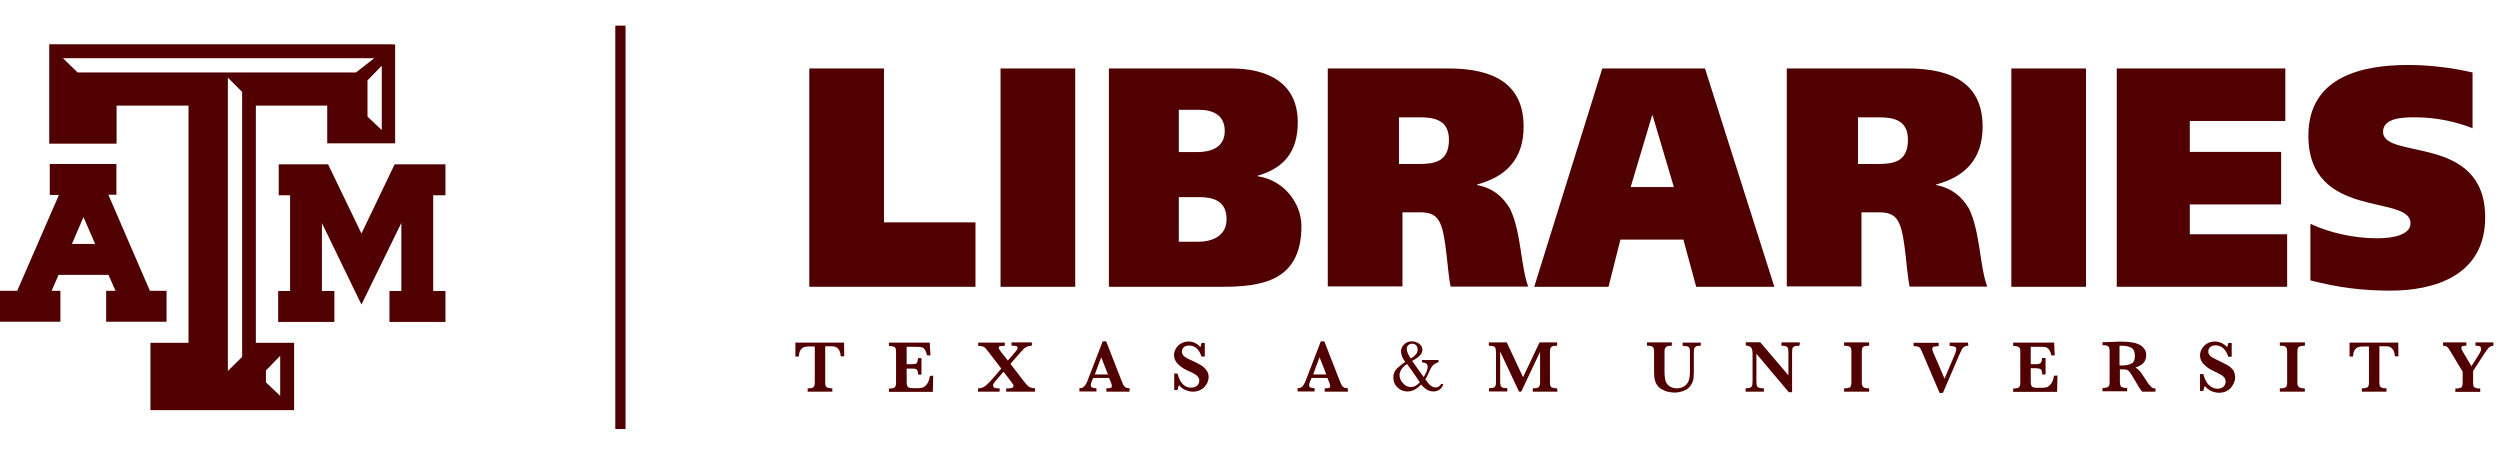 <?xml version="1.0" encoding="utf-8"?>
<!-- Generator: Adobe Illustrator 21.1.0, SVG Export Plug-In . SVG Version: 6.00 Build 0)  -->
<svg version="1.1" id="Layer_1" xmlns="http://www.w3.org/2000/svg" xmlns:xlink="http://www.w3.org/1999/xlink" x="0px" y="0px"
	 viewBox="0 0 1366 250" style="enable-background:new 0 0 1366 250;" xml:space="preserve">
<style type="text/css">
	.st0{fill:#500000;}
	.st1{enable-background:new    ;}
</style>
<g>
	<g>
		<rect x="336.2" y="14" class="st0" width="5.6" height="220.4"/>
	</g>
	<g>
		<polygon class="st0" points="241.2,89.8 217,89.8 215.6,89.8 215,91.1 197.5,127.6 179.9,91.1 179.3,89.8 177.9,89.8 154.5,89.8 
			152.3,89.8 152.3,92 152.3,104.5 152.3,106.7 154.5,106.7 158.5,106.7 158.5,159 154.2,159 152,159 152,161.2 152,173.6 
			152,175.9 154.2,175.9 180.4,175.9 182.7,175.9 182.7,173.6 182.7,161.2 182.7,159 180.4,159 175.9,159 175.9,121.9 195.5,162.3 
			197.5,166.4 199.5,162.3 219.3,121.8 219.3,159 215,159 212.8,159 212.8,161.2 212.8,173.6 212.8,175.9 215,175.9 241.2,175.9 
			243.4,175.9 243.4,173.6 243.4,161.2 243.4,159 241.2,159 236.7,159 236.7,106.7 241.2,106.7 243.4,106.7 243.4,104.5 243.4,92 
			243.4,89.8 		"/>
		<path class="st0" d="M88.9,158.9h-7l-22.7-52.5h2.2h2.2v-2.2V91.8v-2.2h-2.2h-32h-2.2v2.2v12.5v2.2h2.2h2.8L9.4,158.9H2.2H0v2.2
			v12.5v2.2h2.2h28.6H33v-2.2v-12.5v-2.2h-2.2h-2.6l3.8-8.7h27.3l3.8,8.7h-2.8H58v2.2v12.5v2.2h2.2h28.6H91v-2.2v-12.5v-2.2H88.9z
			 M52,133.3H39.3l6.3-14.7L52,133.3z"/>
		<path class="st0" d="M213.4,24.2h-184h-2.5v2.5V76v2.5h2.5h31.8h2.5V76V57.7H103v129.6H84.7h-2.5v2.5v31.8v2.5h2.5h73.4h2.6v-2.5
			v-31.8v-2.5h-2.6h-18.3V57.7h39v18v2.6h2.6h32h2.5v-2.6V26.8v-2.5L213.4,24.2L213.4,24.2z M145.3,202.4l7.8-8v21.9l-7.8-7.4V202.4
			z M132.3,195l-7.8,7.7V42.4l7.8,7.8V195z M42.4,39.6l-8-7.8h170.1l-10,7.8H42.4z M208.6,71.1l-7.8-7.4V43.9l7.8-8V71.1z"/>
	</g>
	<g>
		<g>
			<path class="st0" d="M461.3,194.7h-1.9c-0.2-1.7-0.5-2.9-1.1-3.7s-1.2-1.3-1.8-1.5c-0.7-0.2-1.4-0.3-2.2-0.3h-3.4V209
				c0,0.8,0.1,1.4,0.2,1.8c0.2,0.4,0.5,0.8,1.1,1s1.4,0.4,2.6,0.4v1.8h-13.5v-1.8c1.7,0,2.7-0.2,3.2-0.7s0.7-1.3,0.7-2.5v-19.7h-2.9
				c-1.1,0-2.1,0.1-2.8,0.3c-0.7,0.2-1.4,0.7-2,1.5s-0.9,2-1,3.7h-1.9v-7.6h26.6L461.3,194.7L461.3,194.7z"/>
			<path class="st0" d="M509.9,205.2l-0.2,8.9h-24v-1.8c1.7,0,2.7-0.2,3.2-0.7s0.7-1.3,0.7-2.5v-16.9c0-0.8-0.1-1.4-0.2-1.8
				c-0.2-0.4-0.5-0.8-1.1-1s-1.4-0.4-2.6-0.4v-1.8H508l0.4,7h-1.8c-0.4-1.5-0.9-2.7-1.4-3.3c-0.5-0.7-1.1-1.1-1.8-1.2
				c-0.7-0.1-1.7-0.2-3-0.2h-5v9.5h2.7c0.9,0,1.6-0.1,2.1-0.2s0.8-0.5,1-0.9c0.2-0.5,0.3-1.2,0.4-2.2h1.9v9h-1.8
				c-0.1-1-0.2-1.7-0.4-2.2c-0.2-0.5-0.5-0.8-1-0.9c-0.5-0.2-1.2-0.2-2.1-0.2h-2.8v6.3c0,1.1,0,1.8,0.1,2.3s0.2,0.9,0.4,1.2
				c0.2,0.3,0.6,0.6,1.1,0.7c0.5,0.1,1.3,0.2,2.2,0.2h2.2c0.9,0,1.8-0.1,2.6-0.3c0.8-0.2,1.6-0.8,2.4-1.8s1.4-2.5,1.7-4.5
				L509.9,205.2L509.9,205.2z"/>
			<path class="st0" d="M565.5,214h-15.7v-1.8h1.3c0.7,0,1.3-0.1,1.9-0.3c0.5-0.2,0.8-0.6,0.8-1.2c0-0.3-0.4-0.9-1.1-1.9l-4.4-5.7
				l-4.2,4.9c-1,1.1-1.5,2-1.5,2.6c0,0.5,0.2,0.9,0.5,1.1c0.3,0.2,0.7,0.4,1.2,0.4c0.5,0.1,1.1,0.1,1.9,0.1v1.8h-11.8v-1.8
				c0.9,0,1.6-0.1,2.3-0.4c0.7-0.2,1.4-0.7,2.3-1.4c0.8-0.7,1.9-1.9,3.3-3.4l4.8-5.6l-6.5-8.5c-1-1.3-1.7-2.1-2.1-2.6
				c-0.4-0.5-0.9-0.8-1.5-1s-1.4-0.3-2.5-0.3v-1.8H549v1.8h-1c-0.8,0-1.3,0.1-1.7,0.2c-0.4,0.1-0.6,0.4-0.6,0.9c0,0.3,0.4,1,1.2,2.1
				l3.8,4.8l4.3-5c0.4-0.5,0.6-0.9,0.8-1.1c0.1-0.2,0.2-0.5,0.2-0.8c0-0.4-0.2-0.8-0.5-0.9c-0.3-0.2-1-0.3-1.9-0.3h-0.9v-1.8h11.1
				v1.8c-1,0-1.9,0.2-2.6,0.5c-0.7,0.3-1.4,0.7-1.9,1.3c-0.5,0.5-1.3,1.4-2.4,2.6l-4.8,5.5l6.6,8.6c1,1.3,1.8,2.3,2.4,2.9
				c0.6,0.7,1.3,1.1,1.9,1.4c0.6,0.3,1.5,0.4,2.6,0.5L565.5,214L565.5,214z"/>
			<path class="st0" d="M617.2,214h-12.7v-1.8c1.1,0,1.9-0.1,2.3-0.2c0.5-0.2,0.7-0.5,0.7-1.1c0-0.4-0.1-0.8-0.2-1.2l-1.3-3.2h-8.7
				l-0.7,1.7c-0.4,1-0.6,1.7-0.6,2.1c0,0.8,0.3,1.3,0.9,1.5c0.6,0.2,1.3,0.3,2.2,0.3v1.8h-9.3v-1.8c0.7,0,1.4-0.1,1.9-0.4
				c0.5-0.3,1-0.8,1.5-1.6s1-1.9,1.5-3.3l7.8-20.3h1.9l8.2,21c0.6,1.5,1,2.5,1.3,3s0.7,0.9,1.2,1.2s1.2,0.4,2.1,0.4L617.2,214
				L617.2,214z M605.4,204.6l-3.7-9.4l-3.5,9.4H605.4z"/>
			<path class="st0" d="M660.4,206c0,0.8-0.2,1.7-0.5,2.6c-0.3,0.9-0.9,1.8-1.6,2.6c-0.7,0.8-1.6,1.5-2.7,2
				c-1.1,0.5-2.3,0.8-3.7,0.8s-2.8-0.3-4.2-0.9c-1.4-0.6-2.6-1.5-3.5-2.7c-0.4,1-0.7,1.8-0.8,2.7h-1.8v-9h1.8
				c0.3,1.3,0.8,2.5,1.3,3.6c0.6,1.1,1.4,2.1,2.4,2.9c1,0.8,2.3,1.2,3.8,1.2c1.3,0,2.4-0.4,3.2-1.1c0.8-0.7,1.2-1.6,1.2-2.7
				c0-0.6-0.1-1.2-0.4-1.6c-0.3-0.5-0.6-0.9-1.1-1.3c-0.5-0.4-1.1-0.8-1.9-1.2c-0.8-0.4-1.7-0.9-2.8-1.3c-1.6-0.7-2.9-1.5-3.9-2.3
				s-1.8-1.5-2.3-2.2s-0.9-1.4-1.1-2.1c-0.2-0.7-0.3-1.3-0.3-2c0-1.2,0.3-2.3,1-3.5c0.6-1.1,1.6-2.1,2.8-2.8s2.6-1.1,4.2-1.1
				c1.2,0,2.4,0.3,3.5,0.8c1.1,0.6,2.1,1.3,2.9,2.3c0.2-0.5,0.4-1.3,0.6-2.3h1.8v7.4h-1.8c-1.3-4-3.6-6-6.8-6
				c-1.2,0-2.1,0.3-2.8,0.9c-0.7,0.6-1.1,1.4-1.1,2.4c0,0.8,0.2,1.4,0.7,2c0.4,0.6,1,1,1.7,1.4s1.9,1,3.5,1.7
				c1.9,0.9,3.5,1.7,4.6,2.4s2,1.5,2.8,2.6C660,203.3,660.4,204.6,660.4,206z"/>
		</g>
		<g>
			<path class="st0" d="M929.3,188.9c-1.2,0-2.1,0.1-2.6,0.4c-0.5,0.3-0.9,0.7-1,1.2s-0.2,1.3-0.2,2.4v10c0,1.8-0.1,3.2-0.2,4.1
				c-0.1,0.9-0.5,1.8-1,2.8c-1,1.8-2.4,3.1-4.2,3.7c-1.8,0.7-3.5,1-5.2,1c-1.2,0-2.5-0.2-3.8-0.5s-2.5-0.9-3.6-1.6
				c-1.1-0.7-2-1.7-2.6-2.9c-0.3-0.7-0.6-1.3-0.7-2c-0.2-0.7-0.3-1.3-0.3-1.9c0-0.6-0.1-1.4-0.1-2.3v-11.2c0-1.2-0.2-2-0.7-2.5
				s-1.5-0.7-3.2-0.7v-1.8h13.6v1.8c-1.2,0-2,0.1-2.6,0.4c-0.6,0.2-0.9,0.6-1.1,1c-0.2,0.4-0.3,1-0.3,1.8v11.2c0,1.2,0.1,2.2,0.2,3
				c0.1,0.9,0.3,1.6,0.5,2.3c0.5,1.1,1.2,1.9,2.3,2.6c1.1,0.6,2.3,1,3.6,1c1.4,0,2.7-0.3,3.9-1s2-1.6,2.5-2.7
				c0.4-0.9,0.6-1.7,0.7-2.6c0.1-0.9,0.2-2,0.2-3.3v-9.7c0-0.9,0-1.5-0.1-1.9s-0.2-0.8-0.4-1.1s-0.6-0.6-1.2-0.7
				c-0.5-0.1-1.3-0.2-2.3-0.2v-1.8h9.9L929.3,188.9L929.3,188.9z"/>
			<path class="st0" d="M983.2,188.9c-1.3,0-2.2,0.1-2.8,0.4c-0.6,0.3-0.9,0.6-1,1.1s-0.2,1.3-0.2,2.5v21.4h-1.8l-17.7-21v14.8
				c0,1.1,0.1,1.9,0.2,2.5c0.1,0.5,0.5,0.9,1.1,1.2s1.5,0.4,2.8,0.4v1.8h-10v-1.8c1.2,0,2.1-0.2,2.6-0.4c0.5-0.3,0.9-0.7,1-1.2
				s0.2-1.3,0.2-2.5v-13.8c0-1.1,0-2-0.1-2.5c-0.1-0.6-0.2-1-0.4-1.5c-0.2-0.4-0.6-0.8-1.1-1c-0.5-0.3-1.2-0.4-2.1-0.5V187h7.9
				l15.4,18.1v-12.3c0-1-0.1-1.8-0.2-2.3c-0.1-0.5-0.5-1-1-1.2c-0.5-0.3-1.4-0.4-2.6-0.4v-1.8h10.1L983.2,188.9L983.2,188.9z"/>
			<path class="st0" d="M1021.3,214h-13.7v-1.8c1.1,0,2-0.1,2.6-0.3s1-0.5,1.1-1c0.2-0.4,0.3-1.1,0.3-1.9v-16.9c0-1.2-0.2-2-0.7-2.5
				s-1.6-0.7-3.3-0.7v-1.8h13.7v1.8c-1.1,0-2,0.1-2.6,0.3s-1,0.5-1.1,1c-0.2,0.4-0.3,1.1-0.3,1.9V209c0,0.8,0.1,1.4,0.3,1.8
				c0.2,0.4,0.5,0.8,1.1,1c0.6,0.3,1.4,0.4,2.6,0.4L1021.3,214L1021.3,214z"/>
			<path class="st0" d="M1075.5,188.9c-0.6,0-1.2,0.1-1.7,0.3s-0.9,0.4-1.2,0.8c-0.3,0.3-0.6,0.8-0.9,1.4c-0.3,0.6-0.7,1.5-1.3,2.8
				l-8.8,20.5h-1.8l-9.2-21.5c-0.6-1.4-1-2.3-1.3-2.8s-0.8-0.9-1.3-1c-0.5-0.2-1.3-0.3-2.4-0.3v-1.8h13.7v1.8
				c-1.3,0.1-2.2,0.2-2.7,0.3c-0.5,0.2-0.8,0.6-0.8,1.2c0,0.6,0.2,1.2,0.5,1.9l6.2,14.4l5.7-13.5c0.5-1.2,0.7-2,0.7-2.4
				c0-0.9-0.3-1.4-0.9-1.6c-0.6-0.2-1.5-0.3-2.7-0.4v-1.8h10L1075.5,188.9L1075.5,188.9z"/>
			<path class="st0" d="M1124.2,205.2l-0.2,8.9h-24v-1.8c1.7,0,2.7-0.3,3.2-0.7c0.5-0.5,0.7-1.3,0.7-2.5v-16.9
				c0-0.8-0.1-1.4-0.2-1.8c-0.2-0.4-0.5-0.8-1.1-1s-1.4-0.4-2.6-0.4v-1.8h22.4l0.3,7h-1.8c-0.4-1.6-0.9-2.7-1.4-3.3
				c-0.5-0.7-1.2-1.1-1.8-1.2c-0.7-0.2-1.7-0.2-3-0.2h-5.1v9.5h2.7c0.9,0,1.7-0.1,2.1-0.3c0.5-0.2,0.8-0.5,1-0.9
				c0.2-0.5,0.3-1.2,0.4-2.2h1.9v9h-1.8c-0.1-1-0.2-1.7-0.4-2.2c-0.2-0.5-0.5-0.8-1-0.9c-0.5-0.2-1.2-0.3-2.1-0.3h-2.8v6.3
				c0,1.1,0,1.8,0.1,2.3s0.2,0.9,0.4,1.2c0.2,0.3,0.6,0.6,1.1,0.7c0.5,0.1,1.3,0.2,2.2,0.2h2.2c0.9,0,1.8-0.1,2.6-0.3
				c0.8-0.2,1.6-0.8,2.4-1.8s1.4-2.5,1.7-4.5L1124.2,205.2L1124.2,205.2z"/>
			<path class="st0" d="M1177.7,214h-7.2c-0.3-0.3-0.6-0.7-1-1.3c-0.4-0.5-0.8-1.2-1.3-2c-0.4-0.8-0.8-1.4-1.1-1.9l-1.8-3
				c-0.8-1.4-1.4-2.3-1.9-2.8c-0.4-0.5-0.9-0.8-1.4-1c-0.5-0.1-1.5-0.2-2.7-0.2h-1v7c0,0.7,0.1,1.3,0.3,1.8c0.1,0.4,0.5,0.8,1.1,1
				c0.6,0.3,1.4,0.4,2.6,0.4v1.8h-13.5V212c1.6,0,2.7-0.3,3.2-0.7c0.5-0.5,0.7-1.3,0.7-2.5v-17c0-1.2-0.2-2-0.7-2.5
				s-1.5-0.7-3.2-0.7V187l6.2-0.2c0.5,0,1-0.1,1.6-0.1s1.2,0,1.7,0c0.4,0,1.1,0,2,0c1.4,0,2.6,0.1,3.8,0.3c1.2,0.1,2.1,0.3,2.8,0.5
				c1,0.3,1.9,0.7,2.8,1.2c0.9,0.6,1.6,1.4,2.2,2.3c0.6,0.9,0.8,2.1,0.8,3.3c0,0.9-0.2,1.8-0.6,2.6c-0.4,0.9-1,1.6-1.9,2.3
				c-0.9,0.6-2,1.2-3.4,1.6c1,0.6,1.8,1.3,2.5,2.1s1.7,2.4,3.2,4.7c0.8,1.3,1.5,2.3,2.1,2.9c0.5,0.7,1,1.1,1.5,1.4
				c0.5,0.2,1,0.4,1.7,0.4L1177.7,214L1177.7,214z M1166.5,194.3c0-2.1-0.7-3.6-2-4.3s-3-1.1-5.1-1.1c-0.3,0-0.5,0-0.7,0
				s-0.3,0-0.6,0v10.8h1.3c2,0,3.7-0.3,5.1-1C1165.9,198.2,1166.5,196.6,1166.5,194.3z"/>
			<path class="st0" d="M1221.3,206.3c0,0.8-0.2,1.7-0.6,2.7c-0.4,0.9-0.9,1.8-1.6,2.7s-1.6,1.5-2.7,2.1c-1.1,0.5-2.4,0.8-3.8,0.8
				s-2.9-0.3-4.3-0.9c-1.4-0.6-2.6-1.6-3.6-2.8c-0.4,1-0.7,1.9-0.8,2.7h-1.8v-9.2h1.8c0.3,1.3,0.8,2.6,1.4,3.7
				c0.6,1.2,1.4,2.2,2.5,3s2.4,1.3,3.9,1.3c1.4,0,2.4-0.4,3.2-1.1c0.8-0.8,1.2-1.7,1.2-2.8c0-0.6-0.1-1.2-0.4-1.7s-0.6-0.9-1.1-1.3
				c-0.5-0.4-1.1-0.8-1.9-1.2s-1.8-0.9-2.8-1.4c-1.6-0.8-3-1.5-4-2.3s-1.8-1.5-2.4-2.3c-0.5-0.7-0.9-1.4-1.1-2.1
				c-0.2-0.7-0.3-1.3-0.3-2c0-1.2,0.3-2.4,1-3.6c0.7-1.2,1.6-2.1,2.9-2.9c1.2-0.7,2.7-1.1,4.3-1.1c1.2,0,2.4,0.3,3.6,0.8
				c1.1,0.6,2.1,1.3,3,2.3c0.3-0.6,0.4-1.3,0.6-2.3h1.9v7.5h-1.9c-1.3-4.1-3.6-6.2-6.9-6.2c-1.2,0-2.2,0.3-2.9,0.9
				c-0.7,0.6-1.1,1.4-1.1,2.4c0,0.8,0.2,1.5,0.7,2c0.4,0.6,1,1.1,1.8,1.5c0.7,0.4,1.9,1,3.6,1.8c2,0.9,3.5,1.8,4.7,2.4
				c1.1,0.7,2.1,1.6,2.9,2.6C1220.9,203.6,1221.3,204.8,1221.3,206.3z"/>
			<path class="st0" d="M1259.4,214h-13.7v-1.8c1.2,0,2-0.1,2.6-0.3s1-0.5,1.1-1c0.2-0.4,0.3-1.1,0.3-1.9v-16.9c0-1.2-0.3-2-0.7-2.5
				c-0.5-0.5-1.6-0.7-3.3-0.7v-1.8h13.7v1.8c-1.1,0-2,0.1-2.6,0.3s-1,0.5-1.2,1c-0.2,0.4-0.3,1.1-0.3,1.9V209c0,0.8,0.1,1.4,0.3,1.8
				c0.2,0.4,0.5,0.8,1.1,1c0.6,0.3,1.4,0.4,2.6,0.4L1259.4,214L1259.4,214z"/>
			<path class="st0" d="M1310.5,194.7h-1.9c-0.2-1.7-0.5-2.9-1.1-3.7s-1.2-1.3-1.8-1.5c-0.6-0.2-1.4-0.3-2.2-0.3h-3.4V209
				c0,0.8,0.1,1.4,0.2,1.8s0.5,0.8,1.1,1c0.6,0.3,1.4,0.4,2.6,0.4v1.8h-13.5v-1.8c1.7,0,2.7-0.3,3.2-0.7c0.5-0.5,0.7-1.3,0.7-2.5
				v-19.7h-2.9c-1.1,0-2.1,0.1-2.8,0.3c-0.7,0.2-1.4,0.7-2,1.5s-0.9,2-1,3.7h-1.9v-7.6h26.6L1310.5,194.7L1310.5,194.7z"/>
			<path class="st0" d="M1362.4,188.9c-0.7,0.1-1.3,0.2-1.8,0.5s-1,0.7-1.4,1.4c-0.5,0.6-1.2,1.7-2.2,3.1l-5.7,8.8v6.4
				c0,0.7,0.1,1.3,0.2,1.8c0.1,0.4,0.5,0.8,1.1,1c0.6,0.3,1.4,0.4,2.6,0.4v1.8h-13.6v-1.8c1.1,0,2-0.1,2.6-0.3s0.9-0.5,1.1-1
				c0.2-0.4,0.3-1.1,0.3-1.9v-6l-6.8-11.3c-0.1-0.1-0.1-0.2-0.2-0.3c0-0.1-0.1-0.2-0.1-0.2c-0.6-1-1.1-1.6-1.6-1.9
				c-0.4-0.3-1.1-0.5-2-0.5v-1.8h12.7v1.8c-0.7,0-1.1,0-1.5,0.1c-0.4,0-0.7,0.1-0.9,0.3c-0.2,0.2-0.3,0.5-0.3,0.8
				c0,0.2,0.1,0.6,0.2,0.9c0.2,0.4,0.5,1,1.1,2l4.2,7.1l4-6.3c0.9-1.4,1.3-2.4,1.3-3c0-0.8-0.3-1.4-0.8-1.6
				c-0.5-0.2-1.3-0.3-2.3-0.3v-1.8h9.8L1362.4,188.9L1362.4,188.9z"/>
		</g>
		<g>
			<path class="st0" d="M736.5,214h-12.7v-1.8c1.1,0,1.8-0.1,2.3-0.2c0.5-0.2,0.7-0.5,0.7-1.1c0-0.4-0.1-0.8-0.2-1.2l-1.3-3.2h-8.7
				l-0.7,1.7c-0.4,1-0.6,1.7-0.6,2.1c0,0.8,0.3,1.3,0.9,1.5c0.6,0.2,1.3,0.3,2.1,0.3v1.8H709v-1.8c0.7,0,1.4-0.1,1.9-0.4
				c0.5-0.3,1-0.8,1.5-1.6s1-1.9,1.5-3.3l7.8-20.3h1.9l8.2,21c0.6,1.5,1,2.5,1.3,3s0.7,0.9,1.2,1.2s1.2,0.4,2.1,0.4L736.5,214
				L736.5,214z M724.7,204.6l-3.7-9.4l-3.5,9.4H724.7z"/>
			<path class="st0" d="M851,214h-13.5v-1.8c1.2,0,2-0.1,2.6-0.3c0.5-0.2,0.9-0.6,1.1-1c0.2-0.4,0.3-1.1,0.3-1.8v-16.9L831.2,214
				H830l-10.3-21.9v16c0,0.8,0,1.5,0.1,1.9c0.1,0.5,0.2,0.8,0.4,1.2c0.2,0.3,0.6,0.6,1.2,0.7c0.5,0.1,1.3,0.2,2.2,0.2v1.8h-10v-1.8
				c1,0,1.7-0.1,2.2-0.2c0.5-0.2,0.9-0.4,1.1-0.7c0.2-0.3,0.4-0.7,0.4-1.1c0.1-0.4,0.1-1.1,0.1-1.9v-15.3c0-1.1-0.1-2-0.2-2.5
				c-0.1-0.5-0.4-0.9-1-1.1c-0.5-0.3-1.4-0.4-2.7-0.4v-1.8h9.8l8.9,19l9-19h9.6v1.8c-1.6,0-2.7,0.2-3.2,0.7s-0.7,1.3-0.7,2.5V209
				c0,0.7,0.1,1.3,0.2,1.8c0.2,0.4,0.5,0.8,1.1,1s1.4,0.4,2.6,0.4L851,214L851,214z"/>
			<path class="st0" d="M787.4,209.9L787.4,209.9c-0.8,1.2-1.7,1.8-2.9,1.8c-0.9,0-1.7-0.3-2.5-0.8s-1.9-1.8-3.2-3.7
				c0.6-0.8,1.2-2,1.9-3.6c0.8-2,1.6-3.4,2.4-4.1c0.8-0.7,1.7-1.2,2.7-1.5h0.2v-1.3h-9v1.3h0.2c2,0.2,2.9,1,2.9,2.4
				c0,0.6-0.2,1.5-0.6,2.6c-0.4,1-1,2-1.6,3c-0.4-0.5-6.1-8.4-6.3-8.8c3.7-1.9,5.6-3.9,5.6-6c0-1.4-0.6-2.5-1.8-3.4
				c-1.2-0.8-2.5-1.3-4-1.3c-1.7,0-3.1,0.6-4.2,1.7c-1.1,1.1-1.7,2.4-1.7,3.8c0,1.7,0.8,3.7,2.3,5.8c-2.5,1.7-4.2,3.1-5.1,4.2
				c-0.9,1.2-1.4,2.6-1.4,4.3c0,1.5,0.4,2.8,1.1,4c0.8,1.1,1.7,2,2.9,2.7c1.2,0.6,2.5,0.9,3.8,0.9c2.6,0,5.1-1.3,7.4-3.8
				c2,2.5,4.3,3.8,6.8,3.8c1.2,0,2.3-0.4,3.3-1c0.9-0.7,1.6-1.6,1.9-2.8l0.1-0.3h-1.2V209.9z M769.4,188.7c0.6-0.6,1.3-0.9,2.2-0.9
				s1.6,0.3,2.2,0.9c0.6,0.6,0.8,1.5,0.8,2.5c0,1.7-1.3,3.2-3.7,4.7c-1.5-2.1-2.2-3.8-2.2-5C768.6,190,768.8,189.3,769.4,188.7z
				 M770.9,211.5c-1.6,0-3-0.7-4.3-2.1c-1.3-1.4-1.9-2.9-1.9-4.5c0-1,0.4-2.1,1.1-3.2c0.7-1,1.7-2,3-2.8c2,2.6,4.3,5.9,7,10
				C774.2,210.6,772.6,211.5,770.9,211.5z"/>
		</g>
		<g class="st1">
			<path class="st0" d="M442.3,37.4H483v84.1h50v35.2h-90.8V37.4z"/>
			<path class="st0" d="M587.5,37.4v119.3h-40.8V37.4H587.5z"/>
			<path class="st0" d="M605.8,37.4h66.8c18.4,0,36.5,6.7,36.5,29.4c0,16.4-7.8,25.1-21.9,29.2v0.3c14.8,2.2,23.9,15.2,23.9,27.2
				c0,30.1-21.6,33.2-43.6,33.2h-61.6V37.4z M644.1,83.1h10.2c7.1,0,14.9-2.4,14.9-11.5c0-8.9-6.7-11.6-14-11.6h-11.1V83.1z
				 M644.1,132.1h10.6c7.5,0,15.5-3.1,15.5-12.3c0-10.3-7.6-12.1-15.2-12.1h-10.9V132.1z"/>
			<path class="st0" d="M725.6,37.4h65.8c25.4,0,41.1,8.9,41.1,31.8c0,18.3-10.2,27.5-25.4,31.6v0.3c8.8,1.7,14.1,6.5,17.9,12.8
				c6.2,12.6,5.8,31.1,10,42.7h-42.4c-1.8-8.5-2.3-27.2-5.6-34.4c-2.4-5.5-6.5-6.2-11.6-6.2h-9.1v40.5h-40.8V37.4z M764.5,89.6h10.6
				c8.4,0,16.6-1,16.6-13.2c0-10.8-7.8-12.3-16-12.3h-11.3V89.6z"/>
			<path class="st0" d="M875.5,37.4h56.1l37.9,119.3h-42.7l-7-25.8h-34.4l-6.5,25.8h-40.6L875.5,37.4z M891,102.2h23.6l-11.6-39.1
				h-0.3L891,102.2z"/>
			<path class="st0" d="M976.4,37.4h65.8c25.4,0,41.1,8.9,41.1,31.8c0,18.3-10.2,27.5-25.4,31.6v0.3c8.8,1.7,14.1,6.5,17.9,12.8
				c6.2,12.6,5.8,31.1,10,42.7h-42.4c-1.8-8.5-2.3-27.2-5.6-34.4c-2.4-5.5-6.5-6.2-11.6-6.2h-9.1v40.5h-40.8V37.4z M1015.3,89.6
				h10.6c8.4,0,16.6-1,16.6-13.2c0-10.8-7.8-12.3-16-12.3h-11.3V89.6z"/>
			<path class="st0" d="M1139.8,37.4v119.3h-40.8V37.4H1139.8z"/>
			<path class="st0" d="M1156.7,37.4h92v28.7h-52.2v16.9h49.9v28.7h-49.9V128h53.2v28.7h-93.1V37.4z"/>
			<path class="st0" d="M1351.1,70.1c-9.1-3.6-19.9-6-31.5-6c-6.4,0-17.5,0.2-17.5,7.9c0,15.6,55.8,0.9,55.8,46.8
				c0,32-28.1,40-51.7,40c-15.7,0-28.6-1.7-43.8-5.6v-30.9c10.9,5.1,24.3,7.9,36.5,7.9c9.6,0,18.2-2.2,18.2-8.2
				c0-16.1-55.8-1.5-55.8-47.9c0-32.8,30.4-38.6,54.6-38.6c11.4,0,24,1.5,35.1,4.1V70.1z"/>
		</g>
	</g>
</g>
</svg>
